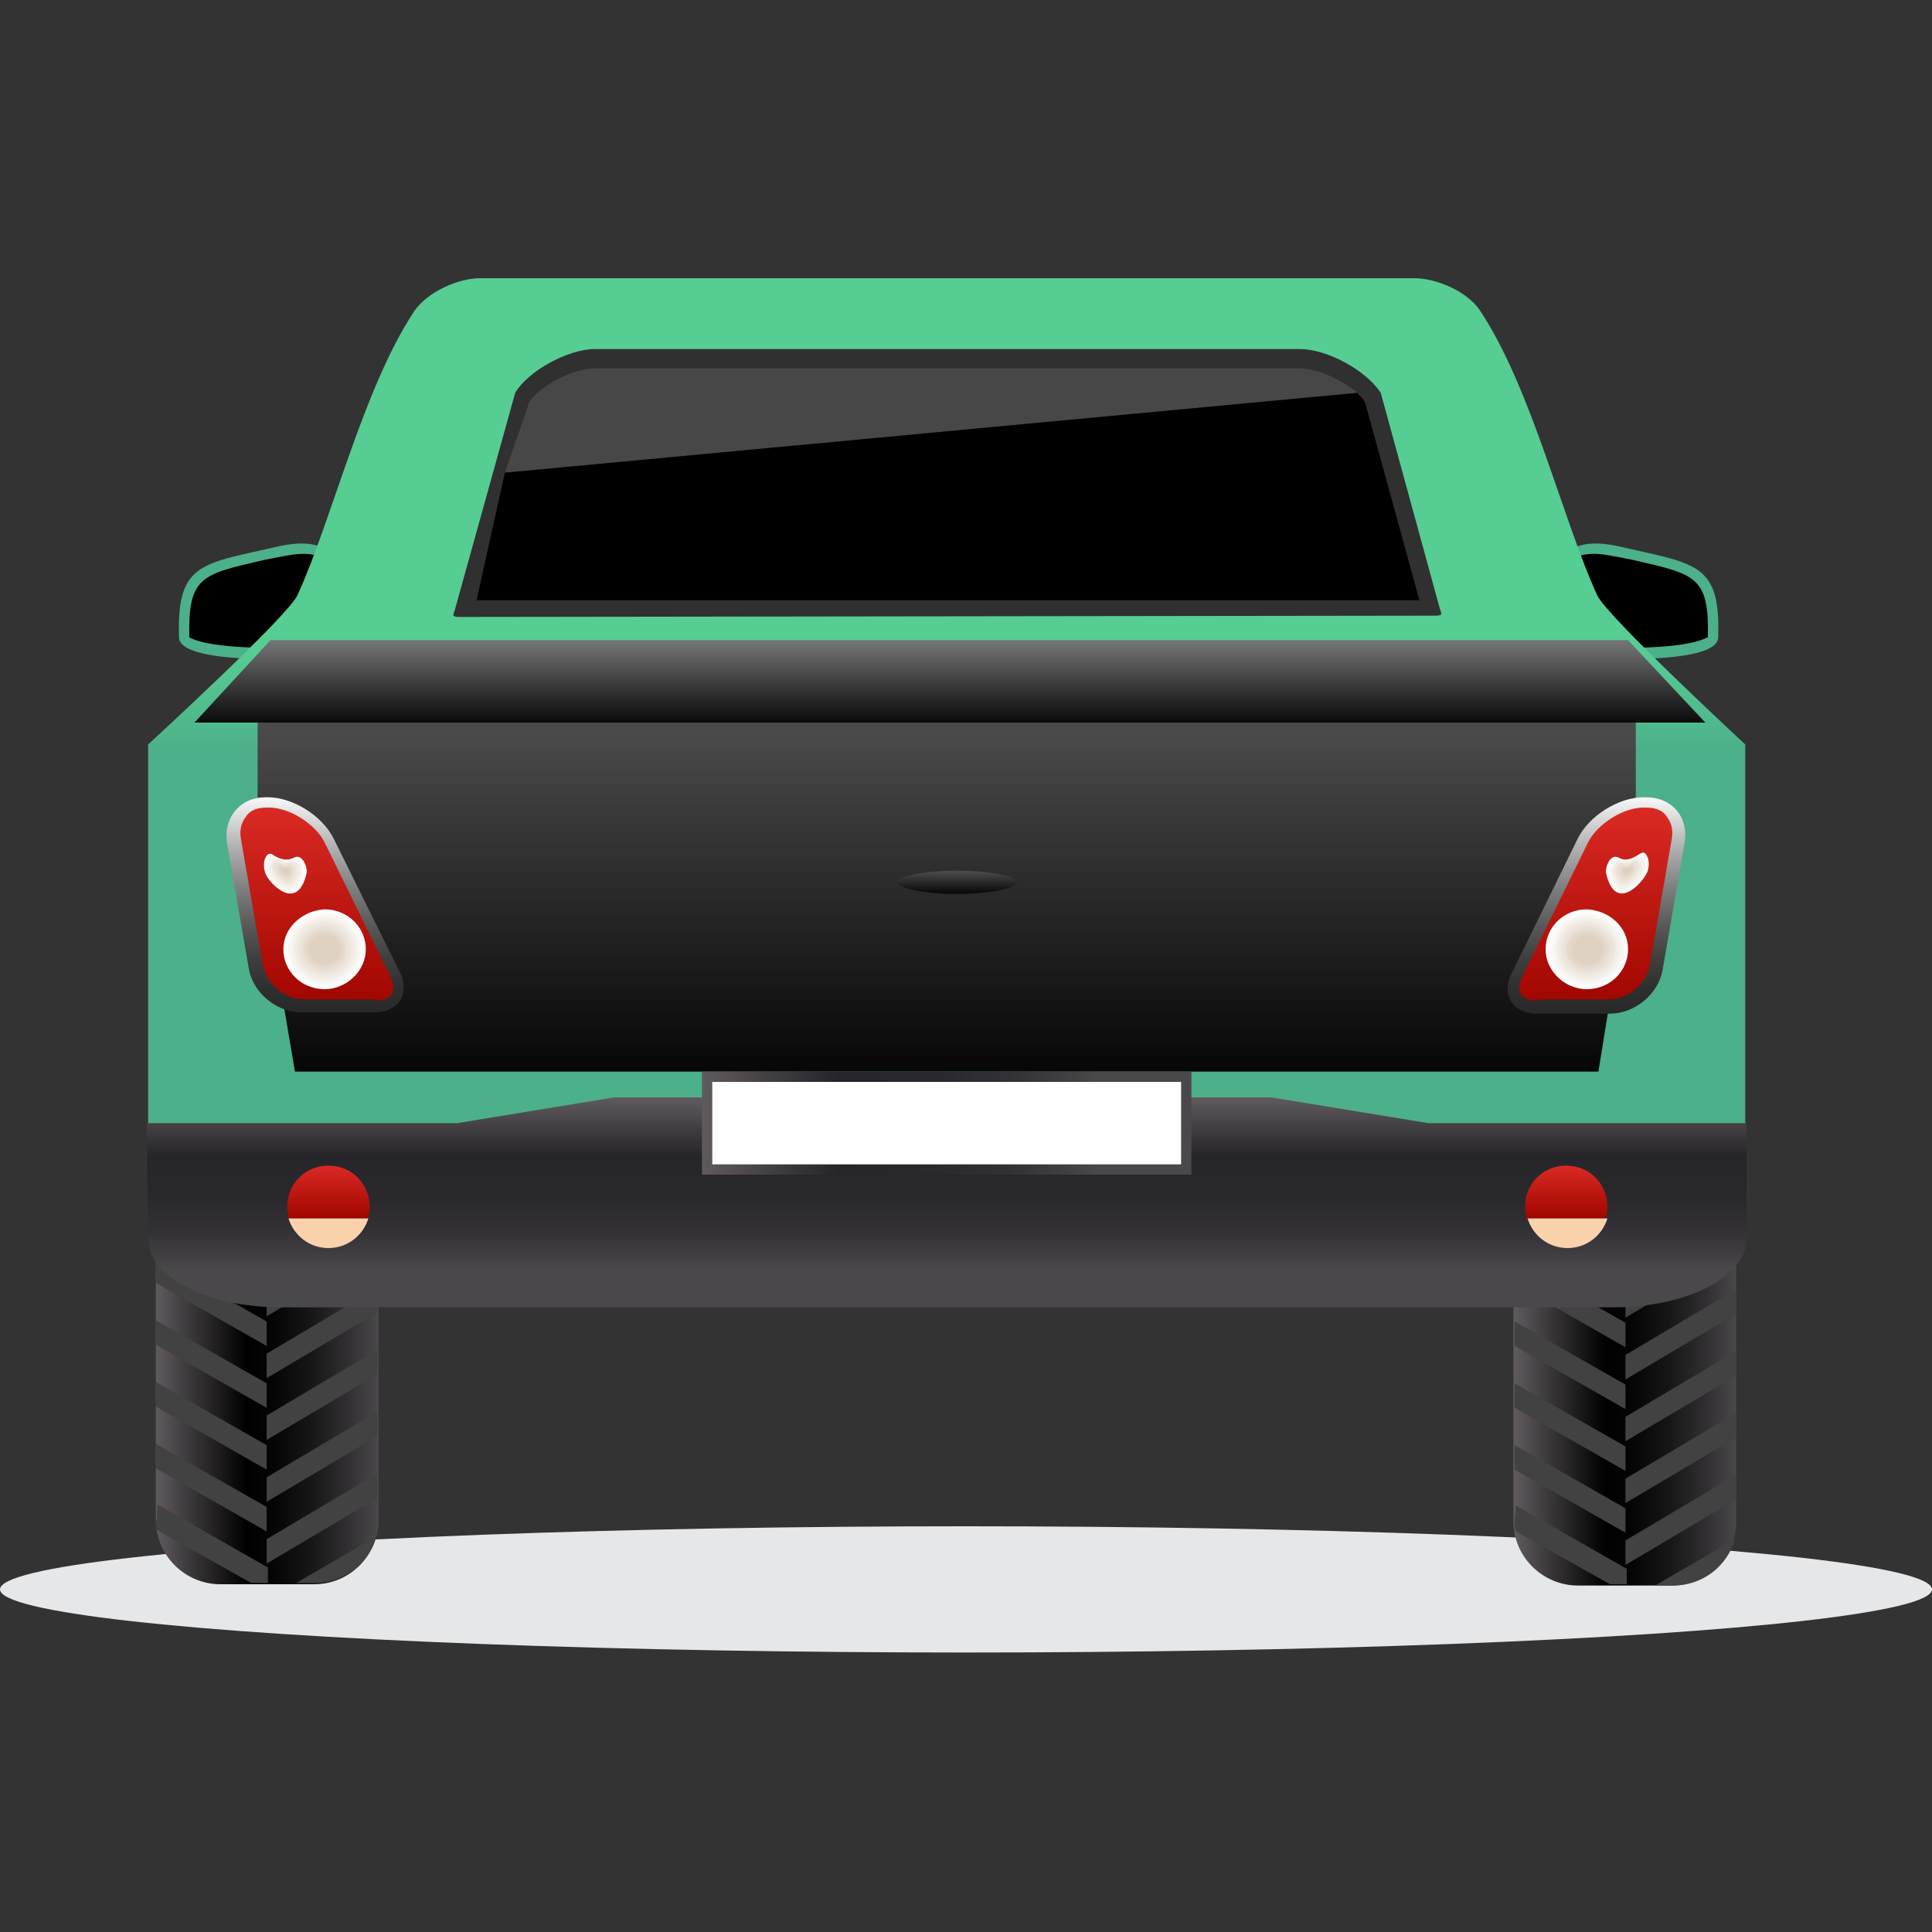 <?xml version="1.0" encoding="utf-8"?>
<!-- Generator: Adobe Illustrator 25.0.0, SVG Export Plug-In . SVG Version: 6.00 Build 0)  -->
<svg version="1.1" id="Layer_1" xmlns="http://www.w3.org/2000/svg" xmlns:xlink="http://www.w3.org/1999/xlink" x="0px" y="0px"
	 viewBox="0 0 150 150" style="enable-background:new 0 0 150 150;" xml:space="preserve">
<rect x="0" y="0" width="150" height="150" fill="#333333" stroke="none"/>
<style type="text/css">
	.st0{fill:#E6E7E8;}
	.st1{fill:url(#SVGID_1_);}
	.st2{fill:#424242;}
	.st3{fill:url(#SVGID_2_);}
	.st4{fill:#4CB08A;}
	.st5{fill:url(#SVGID_3_);}
	.st6{fill:url(#SVGID_4_);}
	.st7{fill:url(#SVGID_5_);}
	.st8{fill:#303030;}
	.st9{fill:#474747;}
	.st10{fill:url(#SVGID_6_);}
	.st11{fill:#FFFFFF;}
	.st12{fill:url(#SVGID_7_);}
	.st13{fill:#FAD2AC;}
	.st14{fill:url(#SVGID_8_);}
	.st15{fill:url(#SVGID_9_);}
	.st16{fill:url(#SVGID_10_);}
	.st17{fill:#FCFBF9;}
	.st18{fill:#F9F7F4;}
	.st19{fill:#F6F3EE;}
	.st20{fill:#F3EFE9;}
	.st21{fill:#F0EBE3;}
	.st22{fill:#EEE6DE;}
	.st23{fill:#EBE2D8;}
	.st24{fill:#E8DED3;}
	.st25{fill:#E5DACD;}
	.st26{fill:#E2D6C8;}
	.st27{fill:#DFD2C2;}
	.st28{fill:url(#SVGID_11_);}
	.st29{fill:url(#SVGID_12_);}
	.st30{fill:url(#SVGID_13_);}
	.st31{fill:url(#SVGID_14_);}
</style>
<g>
	<ellipse class="st0" cx="75" cy="123.4" rx="75" ry="4.9"/>
	<g>
		<g>
			<g>
				
					<linearGradient id="SVGID_1_" gradientUnits="userSpaceOnUse" x1="117.589" y1="49.308" x2="134.823" y2="49.308" gradientTransform="matrix(1 0 0 -1 0 152)">
					<stop  offset="0" style="stop-color:#5F5A5E"/>
					<stop  offset="0.411" style="stop-color:#000000"/>
					<stop  offset="0.531" style="stop-color:#060506"/>
					<stop  offset="0.686" style="stop-color:#161516"/>
					<stop  offset="0.86" style="stop-color:#302E30"/>
					<stop  offset="1" style="stop-color:#4A484B"/>
				</linearGradient>
				<path class="st1" d="M122.5,82.3h7.3c2.7,0,5,2.2,5,5v15.4v15.4c0,2.7-2.2,5-5,5h-7.3c-2.7,0-5-2.2-5-5v-15.4V87.3
					C117.6,84.5,119.8,82.3,122.5,82.3z"/>
				<g>
					<polygon class="st2" points="126.2,121.5 134.8,116.4 134.8,114.5 126.2,119.6 					"/>
					<path class="st2" d="M126.2,87.9l7.1-4.2c-0.4-0.4-0.9-0.8-1.5-1l-5.6,3.3L126.2,87.9L126.2,87.9z"/>
					<polygon class="st2" points="126.2,116.7 134.8,111.6 134.8,109.7 126.2,114.8 					"/>
					<path class="st2" d="M129.9,123.1c2.3,0,4.2-1.5,4.8-3.6l-6.2,3.6H129.9z"/>
					<polygon class="st2" points="126.2,111.9 134.8,106.8 134.8,104.9 126.2,110 					"/>
					<polygon class="st2" points="126.2,97.5 134.8,92.4 134.8,90.5 126.2,95.6 					"/>
					<path class="st2" d="M134.6,85.9l-8.4,5v1.9l8.6-5.1v-0.4C134.8,86.8,134.7,86.3,134.6,85.9z"/>
					<polygon class="st2" points="126.2,107.1 134.8,102 134.8,100.1 126.2,105.2 					"/>
					<polygon class="st2" points="126.2,102.3 134.8,97.2 134.8,95.3 126.2,100.4 					"/>
					<polygon class="st2" points="126.2,97.9 117.6,93 117.6,94.9 126.2,99.8 					"/>
					<polygon class="st2" points="126.2,93.1 117.6,88.2 117.6,90.1 126.2,95 					"/>
					<path class="st2" d="M126.2,83.5l-2.1-1.2h-1.6c-0.5,0-1,0.1-1.4,0.2l5.1,2.9V83.5z"/>
					<path class="st2" d="M126.2,88.3l-7.4-4.2c-0.4,0.4-0.7,0.9-0.9,1.4l8.3,4.7L126.2,88.3L126.2,88.3z"/>
					<polygon class="st2" points="126.2,112.3 117.6,107.4 117.6,109.3 126.2,114.2 					"/>
					<path class="st2" d="M117.6,118.1c0,0.3,0,0.6,0.1,0.8l7.3,4.1h1.3v-1.2l-8.6-4.9L117.6,118.1L117.6,118.1z"/>
					<polygon class="st2" points="126.2,117.1 117.6,112.2 117.6,114.1 126.2,119 					"/>
					<polygon class="st2" points="126.2,102.7 117.6,97.8 117.6,99.7 126.2,104.6 					"/>
					<polygon class="st2" points="126.2,107.5 117.6,102.6 117.6,102.7 117.6,104.5 126.2,109.4 					"/>
				</g>
			</g>
			<g>
				
					<linearGradient id="SVGID_2_" gradientUnits="userSpaceOnUse" x1="12.109" y1="49.451" x2="29.343" y2="49.451" gradientTransform="matrix(1 0 0 -1 0 152)">
					<stop  offset="0" style="stop-color:#5F5A5E"/>
					<stop  offset="0.411" style="stop-color:#000000"/>
					<stop  offset="0.531" style="stop-color:#060506"/>
					<stop  offset="0.686" style="stop-color:#161516"/>
					<stop  offset="0.86" style="stop-color:#302E30"/>
					<stop  offset="1" style="stop-color:#4A484B"/>
				</linearGradient>
				<path class="st3" d="M17.1,82.2h7.3c2.7,0,5,2.2,5,5v15.4V118c0,2.7-2.2,5-5,5h-7.3c-2.7,0-5-2.2-5-5v-15.4V87.1
					C12.1,84.4,14.3,82.2,17.1,82.2z"/>
				<g>
					<polygon class="st2" points="20.7,121.4 29.3,116.3 29.3,114.4 20.7,119.5 					"/>
					<path class="st2" d="M20.7,87.8l7.1-4.2c-0.4-0.4-0.9-0.8-1.5-1l-5.6,3.3V87.8z"/>
					<polygon class="st2" points="20.7,116.6 29.3,111.5 29.3,109.6 20.7,114.7 					"/>
					<path class="st2" d="M24.4,122.9c2.3,0,4.2-1.5,4.8-3.6l-6.2,3.6H24.4z"/>
					<polygon class="st2" points="20.7,111.8 29.3,106.7 29.3,104.8 20.7,109.9 					"/>
					<polygon class="st2" points="20.7,97.4 29.3,92.3 29.3,90.4 20.7,95.5 					"/>
					<path class="st2" d="M29.1,85.7l-8.4,5v1.9l8.6-5.1v-0.4C29.3,86.6,29.3,86.2,29.1,85.7z"/>
					<polygon class="st2" points="20.7,107 29.3,101.9 29.3,100 20.7,105.1 					"/>
					<polygon class="st2" points="20.7,102.2 29.3,97.1 29.3,95.2 20.7,100.3 					"/>
					<polygon class="st2" points="20.7,97.8 12.1,92.9 12.1,94.8 20.7,99.7 					"/>
					<polygon class="st2" points="20.7,93 12.1,88.1 12.1,90 20.7,94.9 					"/>
					<path class="st2" d="M20.7,83.4l-2.1-1.2h-1.6c-0.5,0-1,0.1-1.4,0.2l5.1,2.9L20.7,83.4L20.7,83.4z"/>
					<path class="st2" d="M20.7,88.2l-7.4-4.2c-0.4,0.4-0.7,0.9-0.9,1.4l8.3,4.7L20.7,88.2L20.7,88.2z"/>
					<polygon class="st2" points="20.7,112.2 12.1,107.3 12.1,109.2 20.7,114.1 					"/>
					<path class="st2" d="M12.1,118c0,0.3,0,0.6,0.1,0.8l7.3,4.1h1.3v-1.2l-8.6-4.9V118z"/>
					<polygon class="st2" points="20.7,117 12.1,112.1 12.1,114 20.7,118.9 					"/>
					<polygon class="st2" points="20.7,102.6 12.1,97.7 12.1,99.6 20.7,104.5 					"/>
					<polygon class="st2" points="20.7,107.4 12.1,102.5 12.1,102.6 12.1,104.4 20.7,109.3 					"/>
				</g>
			</g>
			<g>
				<path class="st4" d="M120.5,46.5c0,0-0.9-5.4,5.1-4.1c6,1.4,8,1.2,7.8,7.1c-0.1,2.6-13.9,1.4-13.9,1.4l-2.6-4.2L120.5,46.5z"/>
				<path d="M126.1,50.3c-2.6,0-5.2-0.2-6.2-0.3l-1.7-2.7l3.1-0.1l-0.1-0.9c0,0-0.3-1.7,0.6-2.6c0.4-0.5,1.1-0.7,2-0.7
					c0.5,0,1,0.1,1.6,0.2l1.5,0.3c4.8,1.1,5.8,1.3,5.7,6l0,0C132.5,49.4,131.9,50.3,126.1,50.3z"/>
			</g>
			<g>
				<path class="st4" d="M26.8,46.5c0,0,0.9-5.4-5.1-4.1c-6,1.4-8,1.2-7.8,7.1c0.1,2.6,13.9,1.4,13.9,1.4l2.6-4.2L26.8,46.5z"/>
				<path d="M21.2,50.3c2.6,0,5.2-0.2,6.2-0.3l1.7-2.7l-3.1-0.1l0.1-0.9c0,0,0.3-1.7-0.6-2.6c-0.4-0.5-1.1-0.7-2-0.7
					c-0.5,0-1,0.1-1.6,0.2l-1.5,0.3c-4.8,1.1-5.8,1.3-5.7,6l0,0C14.7,49.4,15.4,50.3,21.2,50.3z"/>
			</g>
			
				<linearGradient id="SVGID_3_" gradientUnits="userSpaceOnUse" x1="73.511" y1="131.355" x2="73.511" y2="60.73" gradientTransform="matrix(1 0 0 -1 0 152)">
				<stop  offset="0.422" style="stop-color:#56CD93"/>
				<stop  offset="0.534" style="stop-color:#4CB08A"/>
			</linearGradient>
			<path class="st5" d="M124,46.2c-2.7-5.9-5.1-16.1-9.1-22.1c-1-1.5-3.4-2.5-5.1-2.5c-12.9,0-59.7,0-72.5,0c-1.8,0-4.1,1.1-5.1,2.5
				c-4,6-6.4,16.2-9.1,22.1c-0.7,1.6-11.6,11.6-11.6,11.6v29.7c0,1.8,1.4,3.2,3.2,3.2l58.8-0.3l58.8,0.3c1.8,0,3.2-1.4,3.2-3.2V57.8
				C135.5,57.8,124.7,47.8,124,46.2z"/>
			
				<linearGradient id="SVGID_4_" gradientUnits="userSpaceOnUse" x1="73.507" y1="95.002" x2="73.507" y2="66.183" gradientTransform="matrix(1 0 0 -1 0 152)">
				<stop  offset="0" style="stop-color:#4A4A4A"/>
				<stop  offset="0.227" style="stop-color:#383838"/>
				<stop  offset="1" style="stop-color:#000000"/>
			</linearGradient>
			<polygon class="st6" points="124.1,83.2 22.9,83.2 20,66.1 20,56.1 127,56.1 127,65.3 			"/>
			
				<linearGradient id="SVGID_5_" gradientUnits="userSpaceOnUse" x1="73.542" y1="66.759" x2="73.542" y2="50.349" gradientTransform="matrix(1 0 0 -1 0 152)">
				<stop  offset="0" style="stop-color:#5F5A5E"/>
				<stop  offset="0.275" style="stop-color:#262529"/>
				<stop  offset="0.476" style="stop-color:#29282C"/>
				<stop  offset="0.629" style="stop-color:#333135"/>
				<stop  offset="0.765" style="stop-color:#434144"/>
				<stop  offset="0.809" style="stop-color:#4A484B"/>
			</linearGradient>
			<path class="st7" d="M110.9,87.2l-12.2-2h-51l-12.2,2H11.4c0,2.3,0.1,9,0.1,9c0,2.9,4.6,5.3,10.3,5.3h103.5
				c5.7,0,10.3-2.4,10.3-5.3c0-2.9,0-6.8,0-9H110.9z"/>
			<g>
				<path class="st8" d="M35.6,47.9c-0.3,0-0.4-0.1-0.4-0.1c0,0,0-0.2,0.1-0.4l4.7-16.9c1-1.7,4.1-3.4,6.2-3.4h54.7
					c2.2,0,5.2,1.7,6.3,3.4l4.6,16.8c0.1,0.2,0.1,0.4,0.1,0.4c0,0-0.1,0.1-0.4,0.1L35.6,47.9L35.6,47.9z"/>
				<g>
					<path class="st9" d="M100.9,28.6H46.2c-1.8,0-4.3,1.4-5.1,2.6l-1.9,5.5l66.2-6.2C104.2,29.5,102.3,28.6,100.9,28.6z"/>
					<path d="M105.4,30.5l-66.2,6.2l-2.2,9.9h73.2L106,31.3C105.9,31,105.6,30.8,105.4,30.5z"/>
				</g>
			</g>
			
				<linearGradient id="SVGID_6_" gradientUnits="userSpaceOnUse" x1="54.502" y1="64.747" x2="92.516" y2="64.747" gradientTransform="matrix(1 0 0 -1 0 152)">
				<stop  offset="0" style="stop-color:#5F5A5E"/>
				<stop  offset="0.275" style="stop-color:#262529"/>
				<stop  offset="0.476" style="stop-color:#29282C"/>
				<stop  offset="0.629" style="stop-color:#333135"/>
				<stop  offset="0.765" style="stop-color:#434144"/>
				<stop  offset="0.809" style="stop-color:#4A484B"/>
			</linearGradient>
			<rect x="54.5" y="83.2" class="st10" width="38" height="8"/>
			<rect x="55.3" y="84" class="st11" width="36.4" height="6.4"/>
			<g>
				
					<linearGradient id="SVGID_7_" gradientUnits="userSpaceOnUse" x1="121.634" y1="61.551" x2="121.634" y2="57.428" gradientTransform="matrix(1 0 0 -1 0 152)">
					<stop  offset="0" style="stop-color:#DB2A24"/>
					<stop  offset="1" style="stop-color:#A10600"/>
				</linearGradient>
				<path class="st12" d="M124.8,93.7c0-1.8-1.4-3.2-3.2-3.2s-3.2,1.4-3.2,3.2c0,0.3,0.1,0.6,0.1,0.9h6.1
					C124.8,94.3,124.8,94,124.8,93.7z"/>
				<path class="st13" d="M118.6,94.6c0.4,1.3,1.6,2.3,3.1,2.3c1.5,0,2.7-1,3.1-2.3H118.6z"/>
			</g>
			<g>
				
					<linearGradient id="SVGID_8_" gradientUnits="userSpaceOnUse" x1="25.498" y1="61.551" x2="25.498" y2="57.428" gradientTransform="matrix(1 0 0 -1 0 152)">
					<stop  offset="0" style="stop-color:#DB2A24"/>
					<stop  offset="1" style="stop-color:#A10600"/>
				</linearGradient>
				<path class="st14" d="M28.7,93.7c0-1.8-1.4-3.2-3.2-3.2s-3.2,1.4-3.2,3.2c0,0.3,0.1,0.6,0.1,0.9h6.1
					C28.7,94.3,28.7,94,28.7,93.7z"/>
				<path class="st13" d="M22.4,94.6c0.4,1.3,1.6,2.3,3.1,2.3c1.5,0,2.7-1,3.1-2.3H22.4z"/>
			</g>
			<g>
				
					<linearGradient id="SVGID_9_" gradientUnits="userSpaceOnUse" x1="123.944" y1="90.356" x2="123.944" y2="73.261" gradientTransform="matrix(1 0 0 -1 0 152)">
					<stop  offset="0" style="stop-color:#FFFFFF"/>
					<stop  offset="5.980000e-02" style="stop-color:#EAEAEA"/>
					<stop  offset="0.244" style="stop-color:#B0B0B0"/>
					<stop  offset="0.423" style="stop-color:#808080"/>
					<stop  offset="0.591" style="stop-color:#5A5A5A"/>
					<stop  offset="0.746" style="stop-color:#3F3F3F"/>
					<stop  offset="0.882" style="stop-color:#2F2F2F"/>
					<stop  offset="0.987" style="stop-color:#292929"/>
				</linearGradient>
				<path class="st15" d="M127.8,61.9h-0.2c-1.9,0-4.2,1.4-5.1,3.2l-5.1,10.4c-0.9,1.7,0,3.2,2,3.2h5.6c1.9,0,3.8-1.5,4.1-3.5
					l1.7-9.8C131.1,63.4,129.8,61.9,127.8,61.9z"/>
				
					<linearGradient id="SVGID_10_" gradientUnits="userSpaceOnUse" x1="123.948" y1="89.454" x2="123.948" y2="74.154" gradientTransform="matrix(1 0 0 -1 0 152)">
					<stop  offset="0" style="stop-color:#DB2A24"/>
					<stop  offset="1" style="stop-color:#A10600"/>
				</linearGradient>
				<path class="st16" d="M119.4,77.7c-0.6,0-1.1-0.2-1.3-0.5c-0.2-0.3-0.2-0.8,0.1-1.4l5.1-10.4c0.7-1.4,2.7-2.7,4.3-2.7h0.2
					c0.7,0,1.3,0.2,1.6,0.7c0.4,0.5,0.5,1.1,0.4,1.7l-1.7,9.8c-0.3,1.5-1.7,2.7-3.2,2.7H119.4z"/>
				<g>
					<path class="st11" d="M124.7,67.8c-0.1-0.4,0.3-1.6,1-1.2c0.7,0.4,1.4-0.2,1.8-0.4c0.3-0.1,0.7,0.6,0.4,1.5
						C127.5,68.6,125.4,70.9,124.7,67.8z"/>
					<path class="st17" d="M124.8,67.8c-0.1-0.4,0.3-1.5,0.9-1.1c0.7,0.4,1.3-0.2,1.6-0.4c0.3-0.1,0.7,0.6,0.4,1.4
						C127.5,68.5,125.5,70.7,124.8,67.8z"/>
					<path class="st18" d="M124.9,67.8c-0.1-0.4,0.2-1.3,0.9-1s1.2-0.2,1.5-0.3s0.6,0.5,0.3,1.3C127.4,68.5,125.5,70.4,124.9,67.8z"
						/>
					<path class="st19" d="M125.1,67.8c-0.1-0.3,0.2-1.2,0.8-0.9c0.6,0.3,1.1-0.2,1.4-0.3c0.3-0.1,0.6,0.5,0.3,1.2
						C127.3,68.4,125.6,70.2,125.1,67.8z"/>
					<path class="st20" d="M125.2,67.8c-0.1-0.3,0.2-1.1,0.7-0.8c0.5,0.3,1-0.2,1.2-0.3c0.2-0.1,0.5,0.4,0.3,1.1
						C127.2,68.3,125.7,69.9,125.2,67.8z"/>
					<path class="st21" d="M125.3,67.7c-0.1-0.3,0.2-1,0.6-0.8c0.5,0.2,0.9-0.2,1.1-0.2s0.5,0.4,0.3,0.9
						C127.1,68.2,125.7,69.7,125.3,67.7z"/>
					<path class="st22" d="M125.4,67.7c-0.1-0.2,0.2-0.9,0.6-0.7s0.8-0.1,1-0.2s0.4,0.4,0.2,0.8C127,68.1,125.8,69.5,125.4,67.7z"/>
					<path class="st23" d="M125.5,67.7c0-0.2,0.1-0.8,0.5-0.6c0.4,0.2,0.7-0.1,0.9-0.2c0.2-0.1,0.4,0.3,0.2,0.7
						C126.9,68.1,125.9,69.2,125.5,67.7z"/>
					<path class="st24" d="M125.6,67.7c0-0.2,0.1-0.6,0.4-0.5c0.3,0.2,0.6-0.1,0.7-0.2c0.1-0.1,0.3,0.3,0.2,0.6
						C126.8,68,125.9,69,125.6,67.7z"/>
					<path class="st25" d="M125.8,67.7c0-0.1,0.1-0.5,0.3-0.4c0.3,0.1,0.5-0.1,0.6-0.1c0.1-0.1,0.3,0.2,0.1,0.5
						C126.7,67.9,126,68.7,125.8,67.7z"/>
					<path class="st26" d="M125.9,67.6c0-0.1,0.1-0.4,0.3-0.3s0.4-0.1,0.5-0.1c0.1,0,0.2,0.2,0.1,0.4
						C126.6,67.8,126.1,68.5,125.9,67.6z"/>
					<path class="st27" d="M126,67.6c0-0.1,0.1-0.3,0.2-0.2c0.1,0.1,0.3,0,0.3-0.1c0.1,0,0.1,0.1,0.1,0.3
						C126.5,67.8,126.1,68.2,126,67.6z"/>
				</g>
				<g>
					<path class="st11" d="M126.4,73.7c0,1.7-1.4,3.1-3.2,3.1c-1.7,0-3.2-1.4-3.2-3.1s1.4-3.1,3.2-3.1C125,70.7,126.4,72,126.4,73.7
						z"/>
					<path class="st17" d="M126.2,73.7c0,1.6-1.3,2.9-3,2.9c-1.6,0-3-1.3-3-2.9s1.3-2.9,3-2.9C124.9,70.9,126.2,72.1,126.2,73.7z"/>
					<path class="st18" d="M126.1,73.7c0,1.5-1.3,2.7-2.8,2.7s-2.8-1.2-2.8-2.7s1.3-2.7,2.8-2.7C124.8,71,126.1,72.2,126.1,73.7z"/>
					<path class="st19" d="M125.9,73.7c0,1.4-1.2,2.5-2.6,2.5c-1.4,0-2.6-1.1-2.6-2.5c0-1.4,1.2-2.5,2.6-2.5
						C124.7,71.2,125.9,72.3,125.9,73.7z"/>
					<path class="st20" d="M125.7,73.7c0,1.3-1.1,2.4-2.4,2.4c-1.4,0-2.4-1.1-2.4-2.4s1.1-2.4,2.4-2.4
						C124.6,71.4,125.7,72.4,125.7,73.7z"/>
					<path class="st21" d="M125.5,73.7c0,1.2-1,2.2-2.3,2.2c-1.3,0-2.3-1-2.3-2.2c0-1.2,1-2.2,2.3-2.2
						C124.5,71.5,125.5,72.5,125.5,73.7z"/>
					<path class="st22" d="M125.4,73.7c0,1.1-0.9,2-2.1,2s-2.1-0.9-2.1-2c0-1.1,0.9-2,2.1-2C124.4,71.7,125.4,72.6,125.4,73.7z"/>
					<path class="st23" d="M125.2,73.7c0,1-0.9,1.8-1.9,1.8c-1.1,0-1.9-0.8-1.9-1.8c0-1,0.9-1.8,1.9-1.8
						C124.3,71.9,125.2,72.7,125.2,73.7z"/>
					<path class="st24" d="M125,73.7c0,0.9-0.8,1.7-1.7,1.7c-1,0-1.7-0.8-1.7-1.7c0-0.9,0.8-1.7,1.7-1.7
						C124.2,72.1,125,72.8,125,73.7z"/>
					<path class="st25" d="M124.8,73.7c0,0.8-0.7,1.5-1.6,1.5s-1.6-0.7-1.6-1.5c0-0.8,0.7-1.5,1.6-1.5
						C124.1,72.2,124.8,72.9,124.8,73.7z"/>
					<path class="st26" d="M124.6,73.7c0,0.7-0.6,1.3-1.4,1.3c-0.8,0-1.4-0.6-1.4-1.3c0-0.7,0.6-1.3,1.4-1.3
						C124,72.4,124.6,73,124.6,73.7z"/>
					<path class="st27" d="M124.5,73.7c0,0.6-0.5,1.2-1.2,1.2s-1.2-0.5-1.2-1.2c0-0.6,0.5-1.2,1.2-1.2
						C123.9,72.6,124.5,73.1,124.5,73.7z"/>
				</g>
			</g>
			<g>
				
					<linearGradient id="SVGID_11_" gradientUnits="userSpaceOnUse" x1="-505.003" y1="90.356" x2="-505.003" y2="73.261" gradientTransform="matrix(-1 0 0 -1 -480.482 152)">
					<stop  offset="0" style="stop-color:#FFFFFF"/>
					<stop  offset="5.980000e-02" style="stop-color:#EAEAEA"/>
					<stop  offset="0.244" style="stop-color:#B0B0B0"/>
					<stop  offset="0.423" style="stop-color:#808080"/>
					<stop  offset="0.591" style="stop-color:#5A5A5A"/>
					<stop  offset="0.746" style="stop-color:#3F3F3F"/>
					<stop  offset="0.882" style="stop-color:#2F2F2F"/>
					<stop  offset="0.987" style="stop-color:#292929"/>
				</linearGradient>
				<path class="st28" d="M20.6,61.9h0.2c1.9,0,4.2,1.4,5.1,3.2L31,75.4c0.9,1.7,0,3.2-2,3.2h-5.6c-1.9,0-3.8-1.5-4.1-3.5l-1.7-9.8
					C17.4,63.4,18.7,61.9,20.6,61.9z"/>
				
					<linearGradient id="SVGID_12_" gradientUnits="userSpaceOnUse" x1="-505.002" y1="89.454" x2="-505.002" y2="74.154" gradientTransform="matrix(-1 0 0 -1 -480.482 152)">
					<stop  offset="0" style="stop-color:#DB2A24"/>
					<stop  offset="1" style="stop-color:#A10600"/>
				</linearGradient>
				<path class="st29" d="M29.1,77.7c0.6,0,1.1-0.2,1.3-0.5c0.2-0.3,0.2-0.8-0.1-1.4l-5.1-10.4c-0.7-1.4-2.7-2.7-4.3-2.7h-0.2
					c-0.7,0-1.3,0.2-1.6,0.7c-0.4,0.5-0.5,1.1-0.4,1.7l1.7,9.8c0.3,1.5,1.7,2.7,3.2,2.7H29.1z"/>
				<g>
					<path class="st11" d="M23.8,67.8c0.1-0.4-0.3-1.6-1-1.2C22,67,21.3,66.4,21,66.3c-0.3-0.1-0.7,0.6-0.4,1.5
						C20.9,68.6,23.1,70.9,23.8,67.8z"/>
					<path class="st17" d="M23.6,67.8c0.1-0.4-0.3-1.5-0.9-1.1c-0.7,0.4-1.3-0.2-1.6-0.4c-0.3-0.1-0.7,0.6-0.4,1.4
						C21,68.5,23,70.7,23.6,67.8z"/>
					<path class="st18" d="M23.5,67.8c0.1-0.4-0.2-1.3-0.9-1s-1.2-0.2-1.5-0.3s-0.6,0.5-0.3,1.3C21.1,68.5,22.9,70.4,23.5,67.8z"/>
					<path class="st19" d="M23.4,67.8c0.1-0.3-0.2-1.2-0.8-0.9c-0.6,0.3-1.1-0.2-1.4-0.3c-0.3-0.1-0.6,0.5-0.3,1.2
						C21.2,68.4,22.9,70.2,23.4,67.8z"/>
					<path class="st20" d="M23.3,67.8c0.1-0.3-0.2-1.1-0.7-0.8c-0.5,0.3-1-0.2-1.2-0.3c-0.2-0.1-0.5,0.4-0.3,1.1
						C21.3,68.3,22.8,69.9,23.3,67.8z"/>
					<path class="st21" d="M23.2,67.7c0.1-0.3-0.2-1-0.6-0.8c-0.5,0.2-0.9-0.2-1.1-0.2s-0.5,0.4-0.3,0.9
						C21.4,68.2,22.7,69.7,23.2,67.7z"/>
					<path class="st22" d="M23,67.7c0.1-0.2-0.2-0.9-0.6-0.7c-0.4,0.2-0.8-0.1-1-0.2c-0.2-0.1-0.4,0.4-0.2,0.8
						C21.5,68.1,22.7,69.5,23,67.7z"/>
					<path class="st23" d="M22.9,67.7c0-0.2-0.1-0.8-0.5-0.6c-0.4,0.2-0.7-0.1-0.9-0.2c-0.2-0.1-0.4,0.3-0.2,0.7
						C21.6,68.1,22.6,69.2,22.9,67.7z"/>
					<path class="st24" d="M22.8,67.7c0-0.2-0.1-0.6-0.4-0.5c-0.3,0.2-0.6-0.1-0.7-0.2c-0.1-0.1-0.3,0.3-0.2,0.6
						C21.7,68,22.5,69,22.8,67.7z"/>
					<path class="st25" d="M22.7,67.7c0-0.1-0.1-0.5-0.3-0.4c-0.3,0.1-0.5-0.1-0.6-0.1c-0.1-0.1-0.3,0.2-0.1,0.5
						C21.7,67.9,22.5,68.7,22.7,67.7z"/>
					<path class="st26" d="M22.6,67.6c0-0.1-0.1-0.4-0.3-0.3c-0.2,0.1-0.4-0.1-0.5-0.1c-0.1,0-0.2,0.2-0.1,0.4
						C21.8,67.8,22.4,68.5,22.6,67.6z"/>
					<path class="st27" d="M22.5,67.6c0-0.1-0.1-0.3-0.2-0.2c-0.1,0.1-0.3,0-0.3-0.1c-0.1,0-0.1,0.1-0.1,0.3
						C21.9,67.8,22.3,68.2,22.5,67.6z"/>
				</g>
				<g>
					<path class="st11" d="M22,73.7c0,1.7,1.4,3.1,3.2,3.1c1.7,0,3.2-1.4,3.2-3.1s-1.4-3.1-3.2-3.1C23.5,70.7,22,72,22,73.7z"/>
					<path class="st17" d="M22.2,73.7c0,1.6,1.3,2.9,3,2.9s3-1.3,3-2.9s-1.3-2.9-3-2.9C23.6,70.9,22.2,72.1,22.2,73.7z"/>
					<path class="st18" d="M22.4,73.7c0,1.5,1.3,2.7,2.8,2.7c1.5,0,2.8-1.2,2.8-2.7S26.8,71,25.2,71C23.7,71,22.4,72.2,22.4,73.7z"
						/>
					<path class="st19" d="M22.6,73.7c0,1.4,1.2,2.5,2.6,2.5c1.4,0,2.6-1.1,2.6-2.5c0-1.4-1.2-2.5-2.6-2.5
						C23.8,71.2,22.6,72.3,22.6,73.7z"/>
					<path class="st20" d="M22.8,73.7c0,1.3,1.1,2.4,2.4,2.4c1.4,0,2.4-1.1,2.4-2.4s-1.1-2.4-2.4-2.4C23.8,71.4,22.8,72.4,22.8,73.7
						z"/>
					<path class="st21" d="M22.9,73.7c0,1.2,1,2.2,2.3,2.2c1.3,0,2.3-1,2.3-2.2c0-1.2-1-2.2-2.3-2.2C23.9,71.5,22.9,72.5,22.9,73.7z
						"/>
					<path class="st22" d="M23.1,73.7c0,1.1,0.9,2,2.1,2c1.2,0,2.1-0.9,2.1-2c0-1.1-0.9-2-2.1-2C24,71.7,23.1,72.6,23.1,73.7z"/>
					<path class="st23" d="M23.3,73.7c0,1,0.9,1.8,1.9,1.8s1.9-0.8,1.9-1.8c0-1-0.9-1.8-1.9-1.8S23.3,72.7,23.3,73.7z"/>
					<path class="st24" d="M23.5,73.7c0,0.9,0.8,1.7,1.7,1.7c1,0,1.7-0.8,1.7-1.7c0-0.9-0.8-1.7-1.7-1.7
						C24.2,72.1,23.5,72.8,23.5,73.7z"/>
					<path class="st25" d="M23.6,73.7c0,0.8,0.7,1.5,1.6,1.5c0.9,0,1.6-0.7,1.6-1.5c0-0.8-0.7-1.5-1.6-1.5
						C24.3,72.2,23.6,72.9,23.6,73.7z"/>
					<path class="st26" d="M23.8,73.7c0,0.7,0.6,1.3,1.4,1.3c0.8,0,1.4-0.6,1.4-1.3c0-0.7-0.6-1.3-1.4-1.3
						C24.4,72.4,23.8,73,23.8,73.7z"/>
					<path class="st27" d="M24,73.7c0,0.6,0.5,1.2,1.2,1.2c0.7,0,1.2-0.5,1.2-1.2c0-0.6-0.5-1.2-1.2-1.2C24.5,72.6,24,73.1,24,73.7z
						"/>
				</g>
			</g>
			
				<linearGradient id="SVGID_13_" gradientUnits="userSpaceOnUse" x1="74.236" y1="84.325" x2="74.236" y2="82.425" gradientTransform="matrix(1 0 0 -1 0 152)">
				<stop  offset="0" style="stop-color:#4A4A4A"/>
				<stop  offset="0.227" style="stop-color:#383838"/>
				<stop  offset="1" style="stop-color:#000000"/>
			</linearGradient>
			<path class="st30" d="M78.9,68.5c0,0.5-2.1,0.9-4.6,0.9s-4.6-0.4-4.6-0.9c0-0.5,2.1-0.9,4.6-0.9S78.9,68,78.9,68.5z"/>
			
				<linearGradient id="SVGID_14_" gradientUnits="userSpaceOnUse" x1="73.711" y1="102.087" x2="73.711" y2="95.245" gradientTransform="matrix(1 0 0 -1 0 152)">
				<stop  offset="0" style="stop-color:#737373"/>
				<stop  offset="0.493" style="stop-color:#383838"/>
				<stop  offset="1" style="stop-color:#000000"/>
			</linearGradient>
			<polygon class="st31" points="132.4,56.1 15.1,56.1 21,49.7 126.4,49.7 			"/>
		</g>
	</g>
</g>
</svg>
